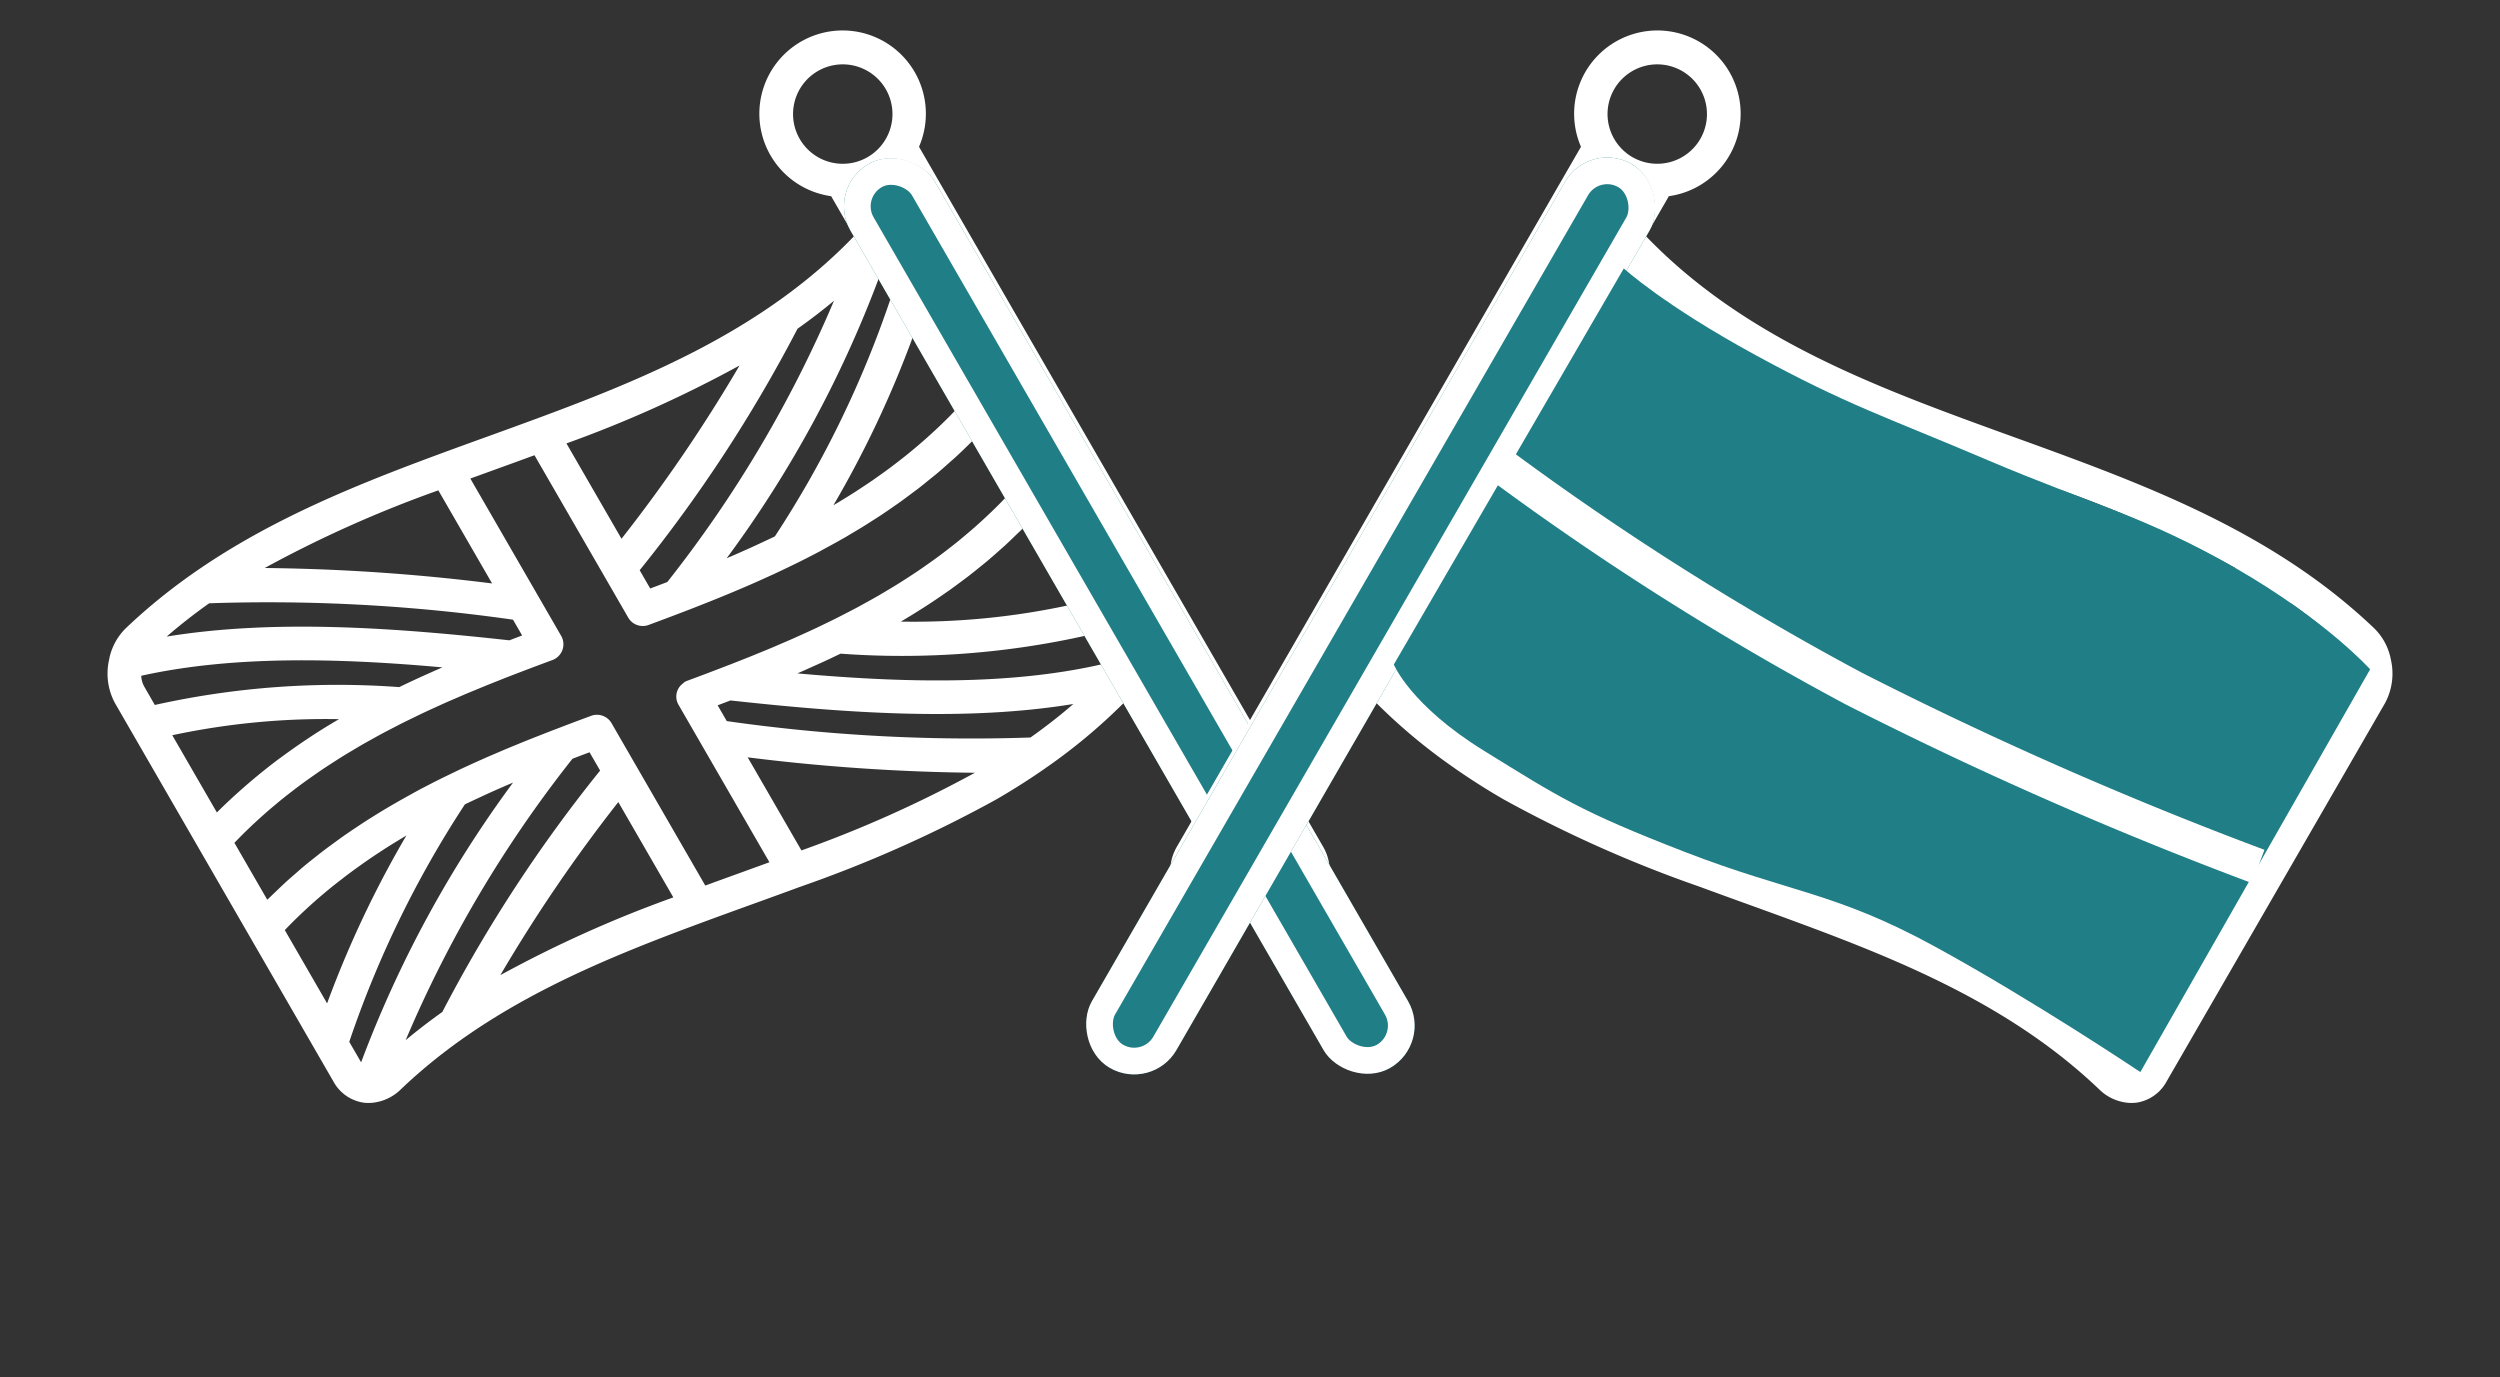 <svg xmlns="http://www.w3.org/2000/svg" width="281.031" height="154.84" viewBox="0 0 281.031 154.84">
  <rect x="0" y="0" width="281.031" height="154.84" fill="#333333" stroke="none"/>
  <g id="Language_club" data-name="Language club" transform="translate(-205.484 -2553.338)">
    <g id="Сгруппировать_2082" data-name="Сгруппировать 2082" transform="translate(205.484 2553.338)">
      <path id="united-kingdom" d="M111.354,92.2a6.665,6.665,0,0,1-3.246,1.993c-13.907,3.385-27.6,1.526-40.43-.669h0c-1.893-.325-3.785-.661-5.678-1s-3.769-.671-5.653-.993C43.1,89.261,29.024,87.42,15.111,91.446v5.176a9.359,9.359,0,1,1-11.332-.13V5.667A5.531,5.531,0,0,1,5.429,1.684,5.567,5.567,0,0,1,9.444,0a5.673,5.673,0,0,1,5.667,5.667V30.844a63.885,63.885,0,0,1,11.31-1.951c.022,0,.041-.009.062-.009l.011,0q3.227-.27,6.432-.272a142.8,142.8,0,0,1,24.057,2.526c1.893.324,3.784.661,5.677,1s3.769.671,5.653.993h0c12.441,2.132,25.695,3.941,38.9.723a5.3,5.3,0,0,1,3.54.307h0a4.483,4.483,0,0,1,.847.51,4.628,4.628,0,0,1,1.724,3.74V87.519a7,7,0,0,1-1.845,4.536,1.807,1.807,0,0,1-.129.141ZM11.333,90.027V5.667A1.891,1.891,0,0,0,9.444,3.778,1.843,1.843,0,0,0,8.1,4.355a1.811,1.811,0,0,0-.544,1.312V94.779a9.06,9.06,0,0,1,3.777.034ZM9.366,98.375a5.588,5.588,0,1,0,5.586,5.586,5.586,5.586,0,0,0-5.586-5.586Zm60.519-8.313a134.652,134.652,0,0,0,21.268,2.2A222.965,222.965,0,0,1,69.885,77.978Zm0-16.787A194.6,194.6,0,0,0,98.544,91.948c2-.188,4-.464,6.008-.853C93.121,86.773,81.919,79.191,71.4,71.47c-.506-.081-1.013-.162-1.517-.245ZM54.775,87.431V75.054A174.026,174.026,0,0,0,33.542,85.288,136.251,136.251,0,0,1,54.775,87.431ZM25.84,85.605A162.985,162.985,0,0,1,54.775,70.97V68.6q-1.01-.17-2.028-.331A137.33,137.33,0,0,0,20.71,86.282q2.57-.442,5.13-.676Zm-10.729.327A129.058,129.058,0,0,1,45.624,67.248c-.22-.027-.438-.056-.659-.082-.5-.059-1.01-.112-1.516-.165-.327-.035-.654-.072-.982-.1-.495-.048-.991-.09-1.487-.132-.342-.029-.683-.061-1.025-.086-.083-.007-.167-.01-.251-.016A116.756,116.756,0,0,0,15.111,83.278Zm0-12.111V78.29A118.059,118.059,0,0,1,32.26,66.406c-.43,0-.859.014-1.29.025-.388.01-.775.019-1.163.035-.451.019-.9.045-1.355.072-.4.024-.8.048-1.2.079-.444.035-.89.075-1.335.119-.406.04-.812.08-1.219.127-.439.051-.878.11-1.318.17-.415.056-.831.116-1.246.182-.431.068-.861.144-1.292.22s-.847.156-1.271.243-.846.179-1.27.274-.862.2-1.293.309-.831.215-1.247.33c-.217.06-.434.126-.65.188Zm0-20.313.132-.032c.292-.079.585-.144.877-.217.583-.147,1.166-.294,1.748-.422.324-.072.649-.131.974-.2.548-.112,1.1-.223,1.645-.32.341-.06.681-.11,1.022-.163.532-.085,1.063-.169,1.594-.24.35-.047.7-.086,1.049-.126.52-.061,1.04-.122,1.56-.17.357-.034.714-.061,1.071-.09.51-.041,1.02-.079,1.528-.108.364-.022.727-.038,1.09-.054.5-.022,1-.042,1.505-.054q.547-.013,1.1-.019c.079,0,.158,0,.238,0a82.589,82.589,0,0,0-17.129-7.8Zm0-13.952a94.641,94.641,0,0,1,24.795,12c.429.032.856.068,1.284.1.367.031.733.061,1.1.1.482.045.961.1,1.442.146.367.037.733.075,1.1.117l.386.043c-9.749-6.855-19.933-13.069-30.1-16.21ZM54.775,34.6a134.716,134.716,0,0,0-21.249-2.188A223.017,223.017,0,0,1,54.775,46.682Zm0,16.786A194.71,194.71,0,0,0,26.13,32.719c-2.018.189-4.038.461-6.057.853C31.488,37.881,42.7,45.442,53.256,53.19c.507.081,1.014.161,1.519.246Zm15.11-14.159V49.6A173.957,173.957,0,0,0,91.1,39.381,135.724,135.724,0,0,1,69.885,37.227Zm28.929,1.831A162.976,162.976,0,0,1,69.885,53.69v2.373q1.012.17,2.03.331A137.088,137.088,0,0,0,103.97,38.373q-2.585.446-5.156.685Zm10.736-.338A128.917,128.917,0,0,1,79.039,57.411c.264.032.527.067.79.1.2.022.393.042.589.064.637.072,1.275.141,1.914.2.236.023.472.041.709.063.6.054,1.2.108,1.805.153l.107.007a116.78,116.78,0,0,0,24.6-16.617Zm0,7.65A117.885,117.885,0,0,1,92.4,58.254h.025c.336,0,.673-.012,1.01-.018.508-.011,1.017-.024,1.526-.046.353-.015.706-.036,1.058-.056.495-.028.989-.059,1.484-.1.365-.029.729-.064,1.094-.1.482-.045.965-.094,1.448-.151.378-.044.757-.094,1.134-.146q.7-.095,1.408-.2c.388-.062.777-.13,1.165-.2q.691-.123,1.379-.263c.4-.081.8-.169,1.193-.259q.674-.152,1.348-.321.607-.153,1.215-.321c.22-.061.442-.129.662-.193Zm0,13.45c-.067.018-.132.031-.2.049-.393.1-.785.193-1.178.289-.526.129-1.051.261-1.577.374-.421.092-.842.169-1.263.251-.5.1-.993.2-1.488.281-.438.075-.876.137-1.313.2-.477.072-.955.144-1.431.2-.449.057-.9.1-1.343.151-.467.05-.934.1-1.4.139s-.9.071-1.357.1-.918.061-1.376.083-.91.039-1.363.053-.91.026-1.364.032-.91.009-1.364.008-.9-.006-1.357-.014S89.27,62,88.819,61.99s-.905-.034-1.357-.054-.894-.043-1.341-.07-.907-.06-1.361-.093-.886-.065-1.328-.1-.908-.082-1.361-.125-.876-.084-1.312-.131c-.464-.049-.926-.1-1.388-.158-.42-.048-.84-.1-1.26-.149-.481-.061-.961-.125-1.44-.19-.4-.054-.8-.106-1.2-.163-.513-.073-1.023-.15-1.534-.227-.359-.054-.718-.105-1.076-.161-.587-.091-1.172-.185-1.757-.279-.283-.045-.566-.089-.847-.136q-1.294-.211-2.578-.432a1.89,1.89,0,0,1-1.569-1.862V36.584q-2.054-.357-4.109-.726l-3.446-.61v20.42a1.836,1.836,0,0,1-1.336,1.791A1.9,1.9,0,0,1,57,57.5a1.825,1.825,0,0,1-.334.06,1.97,1.97,0,0,1-.319-.027q-1.28-.219-2.571-.431l-.023,0q-1.268-.208-2.546-.406c-.083-.013-.167-.024-.25-.038q-1.158-.176-2.323-.342c-.156-.022-.314-.042-.469-.063-.707-.1-1.416-.194-2.126-.283-.2-.024-.394-.045-.591-.069-.666-.08-1.332-.159-2-.23-.246-.026-.493-.048-.739-.073-.624-.062-1.249-.123-1.876-.176-.271-.023-.543-.041-.814-.061-.6-.046-1.2-.09-1.8-.125-.3-.018-.6-.029-.895-.044-.578-.029-1.155-.057-1.734-.074-.318-.01-.637-.013-.956-.02-.559-.011-1.118-.021-1.678-.021-.336,0-.673.007-1.009.011-.545.006-1.089.016-1.634.034-.351.012-.7.031-1.055.048-.529.025-1.057.054-1.585.091-.368.026-.737.06-1.106.092-.514.045-1.029.093-1.543.15-.38.042-.759.092-1.139.14-.5.065-1,.134-1.506.211-.393.061-.787.128-1.179.2-.489.086-.976.175-1.464.273-.406.081-.811.169-1.217.259q-.712.158-1.424.335-.628.157-1.255.33c-.239.066-.479.138-.718.208v7.393l.05-.013q1.3-.35,2.6-.64c.232-.051.463-.09.694-.139.64-.134,1.28-.267,1.919-.38.35-.062.7-.111,1.049-.166.52-.084,1.04-.17,1.559-.241.383-.052.764-.091,1.146-.137.487-.056.974-.118,1.459-.165.393-.037.787-.065,1.18-.1.472-.038.946-.078,1.419-.106.4-.023.795-.039,1.192-.056.468-.021.936-.042,1.4-.054.4-.01.792-.014,1.188-.019.317,0,.635-.015.951-.015.13,0,.259.006.387.007.657,0,1.312.017,1.967.035.305.009.61.011.916.022q1.423.052,2.839.143c.088.006.176.015.263.02q1.3.088,2.584.2c.343.031.686.068,1.028.1.6.06,1.207.121,1.809.188q.584.066,1.164.138.838.1,1.67.21.594.078,1.185.16.833.115,1.662.239c.378.056.756.111,1.131.169q.9.137,1.79.282l.974.156q1.349.222,2.688.45A1.888,1.888,0,0,1,58.552,67V88.076q2.054.357,4.109.726l3.446.61V68.992a1.889,1.889,0,0,1,.672-1.445,1.911,1.911,0,0,1,1.536-.418q1.257.215,2.523.424c.317.053.637.1.955.153.529.086,1.057.171,1.589.253.393.061.789.118,1.185.176.457.068.914.137,1.373.2.441.063.884.119,1.326.179.416.055.829.113,1.245.165.45.057.9.106,1.355.159.416.048.832.1,1.247.144.446.048.893.088,1.34.131.423.041.845.084,1.268.119.45.038.9.069,1.356.1.42.03.84.062,1.261.088.456.027.912.046,1.369.067.419.019.84.041,1.26.054.458.015.917.02,1.376.028.421.007.84.016,1.261.016.458,0,.917-.008,1.376-.016.424-.006.847-.012,1.271-.026.454-.016.909-.038,1.363-.062.431-.022.862-.044,1.293-.073.45-.032.9-.072,1.349-.112s.871-.079,1.306-.126.9-.107,1.344-.165.878-.118,1.316-.184.888-.144,1.332-.222.887-.159,1.331-.248.876-.182,1.313-.279.9-.208,1.353-.32q.646-.161,1.289-.34c.237-.065.472-.137.709-.2Zm0,11.332c-.031.009-.061.013-.092.022-1.319.354-2.638.648-3.955.908-.271.054-.542.109-.812.158q-1.93.357-3.855.6c-.232.029-.463.05-.694.075-1.239.139-2.475.25-3.708.323-.125.007-.25.018-.374.026-1.218.067-2.432.1-3.645.106a82.629,82.629,0,0,0,17.136,7.807Zm0,13.953a94.642,94.642,0,0,1-24.8-12q-1.9-.139-3.785-.34c-.158-.017-.317-.031-.476-.048-.352-.037-.7-.08-1.055-.12,9.631,6.776,19.711,12.935,29.8,16.114a2.8,2.8,0,0,0,.311-1.193Zm0,0" transform="translate(154.828 98.175) rotate(150)" fill="#fff"/>
      <g id="Прямоугольник_1561" data-name="Прямоугольник 1561" transform="translate(161.028 117.3) rotate(150)" fill="#1f7e86" stroke="#fff" stroke-width="3">
        <rect width="10.971" height="117.32" rx="5.486" stroke="none"/>
        <rect x="1.5" y="1.5" width="7.971" height="114.32" rx="3.986" fill="none"/>
      </g>
    </g>
    <g id="Сгруппировать_2081" data-name="Сгруппировать 2081" transform="translate(324.621 2553.338)">
      <path id="united-kingdom-2" data-name="united-kingdom" d="M111.354,21.167a6.665,6.665,0,0,0-3.246-1.993c-13.907-3.385-27.6-1.526-40.43.669h0c-1.894.325-3.785.661-5.678,1s-3.769.671-5.653.993C43.1,24.1,29.024,25.943,15.111,21.917V16.741a9.359,9.359,0,1,0-11.333.13V107.7a5.531,5.531,0,0,0,1.651,3.982,5.567,5.567,0,0,0,4.015,1.684,5.673,5.673,0,0,0,5.667-5.667V82.519a63.882,63.882,0,0,0,11.31,1.951c.022,0,.041.009.062.009l.011,0q3.227.27,6.432.272a142.8,142.8,0,0,0,24.057-2.526c1.893-.324,3.784-.661,5.677-1s3.769-.671,5.653-.993h0c12.441-2.132,25.695-3.941,38.9-.723a5.3,5.3,0,0,0,3.54-.307h0a4.483,4.483,0,0,0,.847-.51,4.628,4.628,0,0,0,1.724-3.74V25.844a7,7,0,0,0-1.845-4.536,1.805,1.805,0,0,0-.129-.141ZM11.334,23.336V107.7a1.891,1.891,0,0,1-1.889,1.888,1.843,1.843,0,0,1-1.344-.577,1.811,1.811,0,0,1-.544-1.312V18.584a9.06,9.06,0,0,0,3.778-.034ZM9.367,14.988A5.588,5.588,0,1,1,14.953,9.4a5.586,5.586,0,0,1-5.586,5.586ZM69.885,23.3a134.652,134.652,0,0,1,21.268-2.2A222.97,222.97,0,0,0,69.885,35.385Zm0,16.787A194.6,194.6,0,0,1,98.545,21.414c2,.188,4,.464,6.008.853C93.122,26.589,81.92,34.172,71.4,41.893c-.506.081-1.013.162-1.517.245ZM54.775,25.931V38.308A174.025,174.025,0,0,1,33.542,28.075,136.252,136.252,0,0,0,54.775,25.931ZM25.84,27.757A162.986,162.986,0,0,0,54.775,42.393v2.373q-1.01.17-2.028.331A137.33,137.33,0,0,1,20.71,27.08q2.57.442,5.13.676Zm-10.729-.327A129.057,129.057,0,0,0,45.624,46.115c-.22.027-.438.056-.659.082-.5.059-1.01.112-1.516.165-.327.035-.654.072-.982.1-.495.048-.991.09-1.487.132-.342.029-.683.061-1.025.086-.083.007-.167.01-.251.016A116.757,116.757,0,0,1,15.111,30.085Zm0,12.112V35.073a118.059,118.059,0,0,0,17.15,11.884c-.43,0-.859-.014-1.29-.025-.388-.01-.775-.019-1.163-.035-.451-.019-.9-.045-1.355-.072-.4-.024-.8-.048-1.2-.079-.444-.035-.89-.075-1.335-.119-.406-.04-.812-.08-1.219-.127-.439-.051-.878-.11-1.318-.17-.415-.056-.831-.116-1.246-.182-.431-.068-.861-.144-1.292-.22s-.847-.156-1.271-.243-.846-.179-1.27-.274-.862-.2-1.293-.309-.831-.215-1.247-.33c-.217-.06-.434-.126-.65-.188Zm0,20.313.132.032c.292.079.585.144.877.217.583.147,1.166.294,1.748.422.324.072.649.131.974.2.548.112,1.1.223,1.645.32.341.06.681.11,1.022.163.532.085,1.063.169,1.594.24.35.047.7.086,1.049.126.52.061,1.04.122,1.56.17.357.034.714.061,1.071.09.51.041,1.02.079,1.528.108.364.022.727.038,1.09.054.5.022,1,.042,1.505.054q.547.013,1.1.019c.079,0,.158,0,.238,0a82.59,82.59,0,0,1-17.129,7.8Zm0,13.952a94.642,94.642,0,0,0,24.795-12c.429-.032.856-.068,1.284-.1.367-.031.733-.061,1.1-.1.482-.045.961-.1,1.442-.146.367-.037.733-.075,1.1-.117l.386-.043c-9.749,6.855-19.933,13.069-30.1,16.21Zm39.664,4.956a134.716,134.716,0,0,1-21.249,2.188A223.018,223.018,0,0,0,54.775,66.68Zm0-16.786A194.712,194.712,0,0,1,26.13,80.644c-2.018-.189-4.038-.461-6.057-.852C31.488,75.481,42.7,67.92,53.256,60.173c.507-.081,1.014-.161,1.519-.246Zm15.11,14.159V63.758A173.959,173.959,0,0,1,91.1,73.981,135.724,135.724,0,0,0,69.885,76.136ZM98.814,74.3A162.977,162.977,0,0,0,69.885,59.673V57.3q1.012-.17,2.03-.331A137.088,137.088,0,0,1,103.97,74.989q-2.585-.446-5.156-.685Zm10.736.338A128.916,128.916,0,0,0,79.04,55.952c.264-.032.527-.067.79-.1.2-.022.393-.042.589-.064.637-.072,1.275-.141,1.914-.2.236-.023.472-.041.709-.063.6-.054,1.2-.108,1.805-.153l.107-.007a116.779,116.779,0,0,1,24.6,16.617Zm0-7.65A117.884,117.884,0,0,0,92.4,55.108h.025c.336,0,.673.012,1.01.018.508.011,1.017.024,1.526.046.353.015.706.036,1.058.056.495.028.989.059,1.484.1.365.029.729.064,1.094.1.482.045.965.094,1.448.151.378.044.757.094,1.134.146q.7.095,1.408.2c.388.062.777.13,1.165.2q.691.123,1.379.263c.4.081.8.169,1.193.259q.674.152,1.348.321.607.153,1.215.321c.22.061.442.129.662.193Zm0-13.45c-.067-.018-.132-.031-.2-.049-.393-.1-.785-.193-1.178-.289-.526-.129-1.051-.261-1.577-.374-.421-.092-.842-.169-1.263-.251-.5-.1-.993-.2-1.488-.281-.438-.075-.876-.137-1.313-.2-.477-.072-.955-.144-1.431-.2-.449-.057-.9-.1-1.343-.151-.467-.05-.934-.1-1.4-.139s-.9-.071-1.357-.1-.918-.061-1.376-.083-.91-.039-1.363-.053-.91-.026-1.364-.032-.91-.009-1.363-.008-.9.006-1.357.014-.905.019-1.357.034-.905.034-1.357.054-.894.043-1.341.07-.907.06-1.361.093-.886.065-1.328.1-.908.082-1.361.125-.876.084-1.312.131c-.464.049-.926.1-1.388.158-.42.048-.84.1-1.26.149-.481.061-.961.125-1.44.19-.4.054-.8.106-1.2.163-.513.073-1.023.15-1.534.227-.359.054-.718.105-1.076.161-.587.091-1.172.185-1.757.279-.283.045-.566.089-.847.136q-1.294.211-2.578.432A1.89,1.89,0,0,0,66.108,55.7V76.779q-2.054.357-4.109.726l-3.446.61V57.695A1.836,1.836,0,0,0,57.217,55.9,1.9,1.9,0,0,0,57,55.865a1.825,1.825,0,0,0-.334-.06,1.97,1.97,0,0,0-.319.027q-1.28.219-2.571.431l-.023,0q-1.268.208-2.546.406c-.083.013-.167.024-.25.038q-1.158.176-2.323.342c-.156.022-.314.042-.469.063-.707.1-1.416.194-2.126.283-.2.024-.394.045-.591.069-.666.08-1.332.159-2,.23-.246.026-.493.048-.739.073-.624.062-1.249.123-1.876.176-.271.023-.543.041-.814.061-.6.046-1.2.09-1.8.125-.3.018-.6.029-.895.044-.578.029-1.155.057-1.734.074-.318.01-.637.013-.956.02-.559.011-1.118.021-1.678.021-.336,0-.673-.007-1.009-.011-.545-.006-1.089-.016-1.634-.034-.351-.012-.7-.031-1.055-.048-.529-.025-1.057-.054-1.585-.091-.368-.026-.737-.06-1.106-.092-.514-.045-1.029-.093-1.543-.15-.38-.042-.759-.092-1.139-.14-.5-.065-1-.134-1.506-.211-.393-.061-.787-.128-1.179-.2-.489-.086-.976-.175-1.464-.273-.406-.081-.811-.169-1.217-.259q-.712-.158-1.424-.335-.628-.157-1.255-.33c-.239-.066-.479-.138-.718-.208V48.522l.05.013q1.3.35,2.6.64c.232.051.463.09.694.139.64.134,1.28.267,1.919.38.35.062.7.111,1.049.166.52.084,1.04.17,1.559.241.383.052.764.091,1.146.137.487.056.974.118,1.459.165.393.037.787.065,1.18.1.472.038.946.078,1.419.106.4.023.795.039,1.192.056.468.021.936.042,1.4.054.4.01.792.014,1.188.019.317,0,.635.015.951.015.13,0,.259-.006.387-.007.657,0,1.312-.017,1.967-.035.305-.009.61-.011.916-.022q1.423-.052,2.839-.143c.088-.006.176-.015.263-.02q1.3-.088,2.584-.2c.343-.031.686-.068,1.028-.1.6-.06,1.207-.121,1.809-.188q.584-.066,1.164-.138.838-.1,1.67-.21.594-.078,1.185-.16.833-.115,1.662-.239c.378-.056.756-.111,1.131-.169q.9-.137,1.79-.282l.974-.156q1.349-.222,2.688-.45a1.888,1.888,0,0,0,1.571-1.863V25.286q2.054-.357,4.109-.726l3.446-.61v20.42a1.889,1.889,0,0,0,.672,1.445,1.911,1.911,0,0,0,1.536.418q1.257-.215,2.523-.424c.317-.053.637-.1.955-.153.529-.086,1.057-.171,1.589-.253.393-.061.789-.118,1.185-.176.457-.068.914-.137,1.373-.2.441-.063.884-.119,1.326-.179.416-.055.829-.113,1.245-.165.45-.057.9-.106,1.355-.159.416-.048.832-.1,1.247-.144.446-.048.893-.088,1.34-.131.423-.041.845-.084,1.268-.119.45-.038.9-.069,1.356-.1.42-.03.84-.062,1.261-.088.456-.027.912-.046,1.369-.067.419-.019.84-.041,1.26-.054.458-.015.917-.02,1.376-.028.421-.007.84-.016,1.261-.016.458,0,.917.008,1.376.016.424.006.847.012,1.271.026.454.016.909.038,1.363.062.431.022.862.044,1.293.074.45.032.9.072,1.349.112s.871.079,1.306.126.9.107,1.344.165.878.118,1.316.184.888.144,1.332.222.887.159,1.331.248.876.182,1.313.279.9.208,1.353.32q.646.161,1.289.34c.237.065.472.137.709.2Zm0-11.332c-.031-.009-.061-.013-.092-.022-1.319-.354-2.638-.648-3.955-.908-.271-.054-.542-.109-.812-.158q-1.93-.357-3.855-.6c-.232-.029-.463-.05-.694-.075-1.239-.139-2.475-.25-3.708-.323-.125-.007-.25-.018-.374-.026-1.218-.067-2.432-.1-3.645-.106a82.63,82.63,0,0,1,17.136-7.807Zm0-13.953a94.642,94.642,0,0,0-24.8,12q-1.9.139-3.785.34c-.158.017-.317.031-.476.048-.352.037-.7.08-1.055.12,9.631-6.776,19.712-12.935,29.8-16.114a2.8,2.8,0,0,1,.311,1.193Zm0,0" transform="translate(63.748 0) rotate(30)" fill="#fff"/>
      <g id="Прямоугольник_1562" data-name="Прямоугольник 1562" transform="translate(59.526 15.697) rotate(30)" fill="#1f7e86" stroke="#fff" stroke-width="3">
        <rect width="10.971" height="117.32" rx="5.486" stroke="none"/>
        <rect x="1.5" y="1.5" width="7.971" height="114.32" rx="3.986" fill="none"/>
      </g>
      <path id="Контур_6399" data-name="Контур 6399" d="M-8798.6,14881.578s-4.9-5.484-15.092-11.357-16.259-7.2-27.85-12.136-15.792-6.185-26.139-11.824-14.816-9.746-14.816-9.746l-25.851,44.521s1.849,4.587,10.173,9.722,10.7,6.768,22.56,11.357,16.88,4.513,28,10.58,23.183,14.158,23.183,14.158Z" transform="translate(8945.895 -14806.338)" fill="#1f7e86"/>
      <path id="Контур_6398" data-name="Контур 6398" d="M-8811.9,14902.786a440.107,440.107,0,0,1-45.509-20.023,321.277,321.277,0,0,1-39.643-25.08" transform="translate(8946.615 -14805.383)" fill="none" stroke="#fff" stroke-width="4"/>
    </g>
  </g>
</svg>
